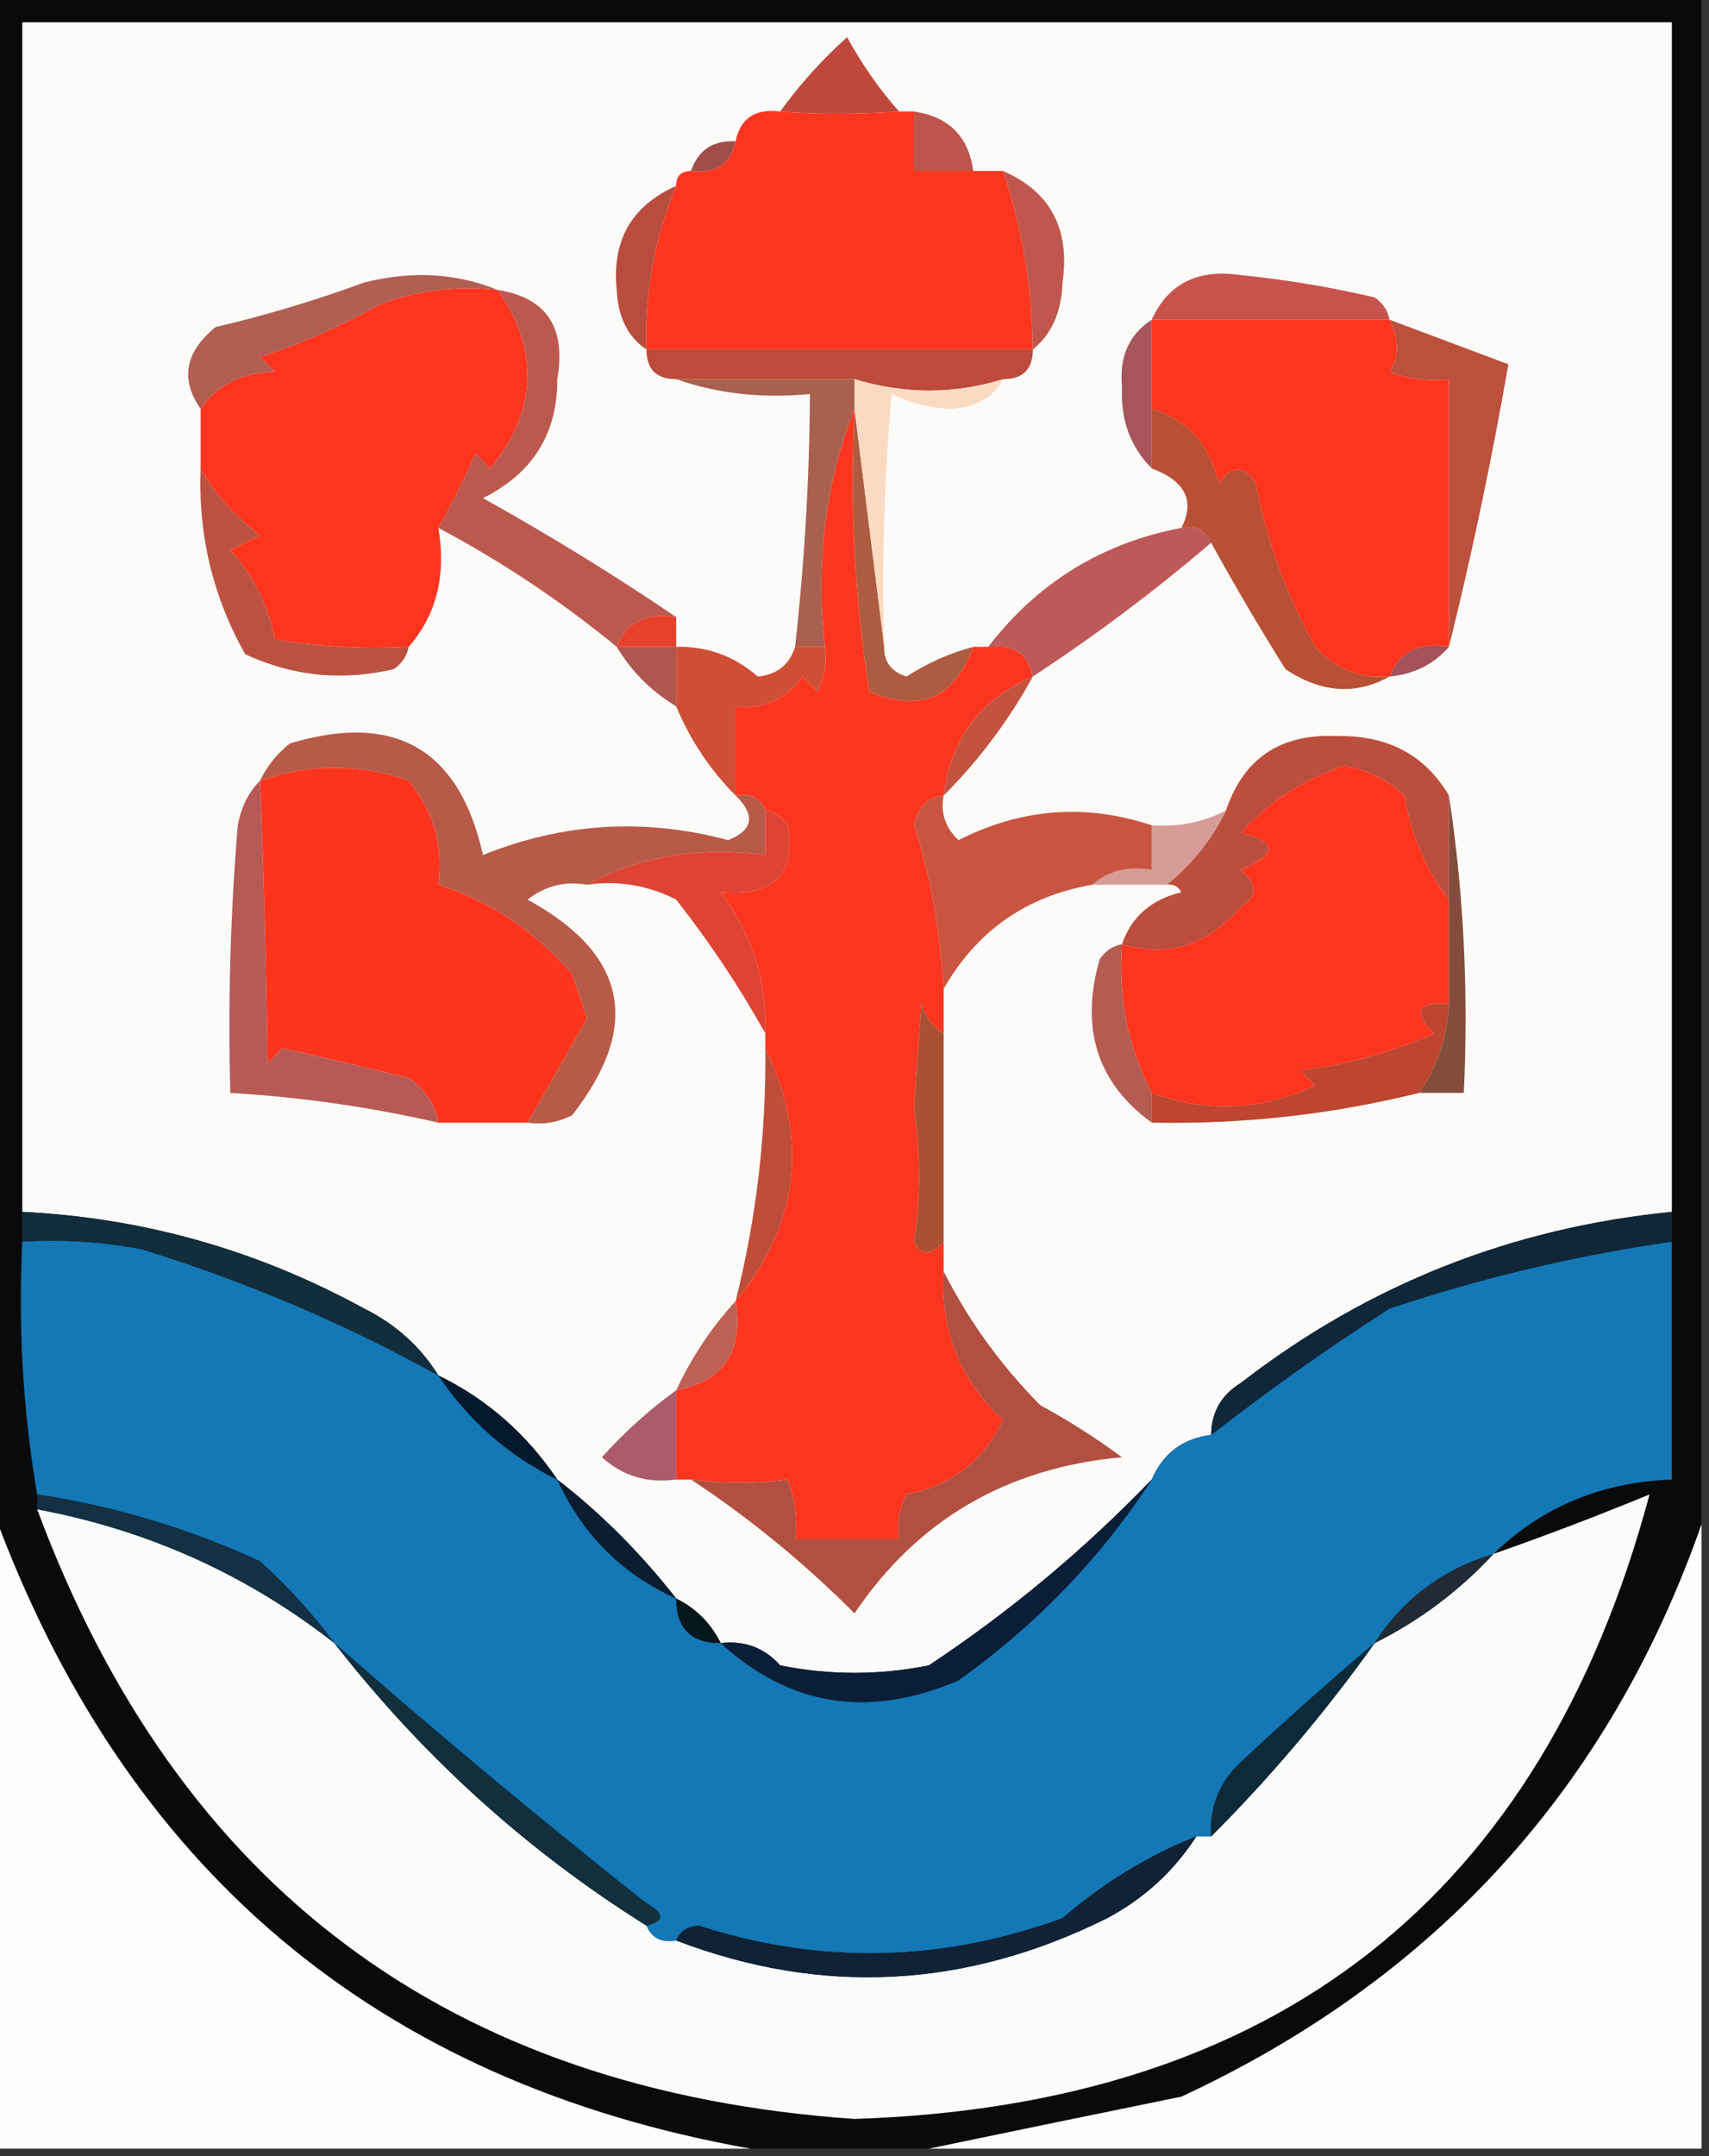 <?xml version="1.0" encoding="UTF-8"?>
<!DOCTYPE svg PUBLIC "-//W3C//DTD SVG 1.1//EN" "http://www.w3.org/Graphics/SVG/1.1/DTD/svg11.dtd">
<svg xmlns="http://www.w3.org/2000/svg" version="1.1" width="115px" height="145px" style="shape-rendering:geometricPrecision; text-rendering:geometricPrecision; image-rendering:optimizeQuality; fill-rule:evenodd; clip-rule:evenodd" xmlns:xlink="http://www.w3.org/1999/xlink">
<rect width="100%" height="100%" fill="#333333" stroke="none"/>
<g><path style="opacity:1" fill="#090a0c" d="M -0.5,-0.5 C 37.833,-0.5 76.167,-0.5 114.5,-0.5C 114.5,33.833 114.5,68.167 114.5,102.5C 108.294,120.21 96.628,133.043 79.5,141C 73.699,142.184 68.032,143.351 62.5,144.5C 58.5,144.5 54.5,144.5 50.5,144.5C 25.344,140.023 8.344,125.69 -0.5,101.5C -0.5,67.5 -0.5,33.5 -0.5,-0.5 Z"/></g>
<g><path style="opacity:1" fill="#fdfbfa" d="M 112.5,81.5 C 101.705,82.567 92.038,86.4 83.5,93C 82.177,93.816 81.511,94.983 81.5,96.5C 79.596,96.738 78.262,97.738 77.5,99.5C 72.935,104.236 67.935,108.402 62.5,112C 59.167,112.667 55.833,112.667 52.5,112C 51.437,110.812 50.103,110.312 48.5,110.5C 47.833,109.167 46.833,108.167 45.5,107.5C 43.091,104.425 40.425,101.758 37.5,99.5C 35.431,96.427 32.764,94.094 29.5,92.5C 28.284,90.549 26.617,89.049 24.5,88C 17.307,84.065 9.641,81.899 1.5,81.5C 1.5,54.833 1.5,28.167 1.5,1.5C 38.5,1.5 75.5,1.5 112.5,1.5C 112.5,28.167 112.5,54.833 112.5,81.5 Z"/></g>
<g><path style="opacity:1" fill="#be493a" d="M 60.5,7.5 C 57.523,7.684 54.856,7.684 52.5,7.5C 53.793,5.704 55.293,4.037 57,2.5C 57.997,4.323 59.164,5.99 60.5,7.5 Z"/></g>
<g><path style="opacity:1" fill="#fb3620" d="M 52.5,7.5 C 54.856,7.684 57.523,7.684 60.5,7.5C 60.833,7.5 61.167,7.5 61.5,7.5C 61.5,8.833 61.5,10.167 61.5,11.5C 62.833,11.5 64.167,11.5 65.5,11.5C 66.167,11.5 66.833,11.5 67.5,11.5C 68.799,15.37 69.466,19.37 69.5,23.5C 60.833,23.5 52.167,23.5 43.5,23.5C 43.381,19.653 44.047,15.986 45.5,12.5C 45.5,11.833 45.833,11.5 46.5,11.5C 48.179,11.715 49.179,11.048 49.5,9.5C 49.821,7.952 50.821,7.285 52.5,7.5 Z"/></g>
<g><path style="opacity:1" fill="#a14e4b" d="M 49.5,9.5 C 49.179,11.048 48.179,11.715 46.5,11.5C 46.973,10.094 47.973,9.427 49.5,9.5 Z"/></g>
<g><path style="opacity:1" fill="#be554c" d="M 61.5,7.5 C 63.833,7.833 65.167,9.167 65.5,11.5C 64.167,11.5 62.833,11.5 61.5,11.5C 61.5,10.167 61.5,8.833 61.5,7.5 Z"/></g>
<g><path style="opacity:1" fill="#bf574e" d="M 67.5,11.5 C 70.679,12.883 72.013,15.383 71.5,19C 71.431,20.985 70.765,22.485 69.5,23.5C 69.466,19.37 68.799,15.37 67.5,11.5 Z"/></g>
<g><path style="opacity:1" fill="#fd341e" d="M 33.5,19.5 C 36.313,23.597 36.147,27.597 33,31.5C 32.667,31.167 32.333,30.833 32,30.5C 31.215,32.249 30.382,33.916 29.5,35.5C 30.036,38.698 29.369,41.365 27.5,43.5C 24.482,43.665 21.482,43.498 18.5,43C 18.045,40.688 17.045,38.688 15.5,37C 16.167,36.667 16.833,36.333 17.5,36C 15.806,34.75 14.473,33.25 13.5,31.5C 13.5,30.167 13.5,28.833 13.5,27.5C 14.589,25.883 16.256,25.05 18.5,25C 18.167,24.667 17.833,24.333 17.5,24C 20.279,23.111 22.945,21.945 25.5,20.5C 28.087,19.52 30.753,19.187 33.5,19.5 Z"/></g>
<g><path style="opacity:1" fill="#c7544c" d="M 93.5,21.5 C 88.167,21.5 82.833,21.5 77.5,21.5C 78.607,19.069 80.607,18.069 83.5,18.5C 86.532,18.806 89.532,19.306 92.5,20C 93.056,20.383 93.389,20.883 93.5,21.5 Z"/></g>
<g><path style="opacity:1" fill="#b84c3e" d="M 45.5,12.5 C 44.047,15.986 43.381,19.653 43.5,23.5C 42.252,22.666 41.585,21.333 41.5,19.5C 41.159,16.181 42.492,13.848 45.5,12.5 Z"/></g>
<g><path style="opacity:1" fill="#fd341e" d="M 77.5,21.5 C 82.833,21.5 88.167,21.5 93.5,21.5C 94.171,22.847 94.171,24.014 93.5,25C 94.793,25.49 96.127,25.657 97.5,25.5C 97.5,31.5 97.5,37.5 97.5,43.5C 95.517,43.157 94.183,43.824 93.5,45.5C 91.508,45.672 89.841,45.005 88.5,43.5C 86.569,40.04 85.236,36.373 84.5,32.5C 83.726,31.289 82.893,31.289 82,32.5C 81.388,29.885 79.888,28.219 77.5,27.5C 77.5,25.5 77.5,23.5 77.5,21.5 Z"/></g>
<g><path style="opacity:1" fill="#b05f52" d="M 33.5,19.5 C 30.753,19.187 28.087,19.52 25.5,20.5C 22.945,21.945 20.279,23.111 17.5,24C 17.833,24.333 18.167,24.667 18.5,25C 16.256,25.05 14.589,25.883 13.5,27.5C 12.113,25.511 12.447,23.678 14.5,22C 17.893,21.202 21.227,20.202 24.5,19C 27.697,18.195 30.697,18.362 33.5,19.5 Z"/></g>
<g><path style="opacity:1" fill="#bd4a3a" d="M 43.5,23.5 C 52.167,23.5 60.833,23.5 69.5,23.5C 69.5,24.833 68.833,25.5 67.5,25.5C 64.206,26.519 60.872,26.519 57.5,25.5C 53.5,25.5 49.5,25.5 45.5,25.5C 44.167,25.5 43.5,24.833 43.5,23.5 Z"/></g>
<g><path style="opacity:1" fill="#bb503c" d="M 93.5,21.5 C 96.15,22.49 98.817,23.49 101.5,24.5C 100.363,31.01 99.03,37.343 97.5,43.5C 97.5,37.5 97.5,31.5 97.5,25.5C 96.127,25.657 94.793,25.49 93.5,25C 94.171,24.014 94.171,22.847 93.5,21.5 Z"/></g>
<g><path style="opacity:1" fill="#a8545b" d="M 77.5,21.5 C 77.5,23.5 77.5,25.5 77.5,27.5C 77.5,28.833 77.5,30.167 77.5,31.5C 76.06,30.054 75.393,28.221 75.5,26C 75.307,23.992 75.974,22.492 77.5,21.5 Z"/></g>
<g><path style="opacity:1" fill="#ae5c41" d="M 57.5,27.5 C 58.167,32.833 58.833,38.167 59.5,43.5C 59.47,44.497 59.97,45.164 61,45.5C 62.406,44.586 63.906,43.919 65.5,43.5C 64.222,46.972 61.889,47.972 58.5,46.5C 57.504,40.202 57.17,33.868 57.5,27.5 Z"/></g>
<g><path style="opacity:1" fill="#fbdac2" d="M 57.5,25.5 C 60.872,26.519 64.206,26.519 67.5,25.5C 66.848,26.725 65.681,27.392 64,27.5C 62.564,27.441 61.231,27.108 60,26.5C 59.501,32.157 59.334,37.824 59.5,43.5C 58.833,38.167 58.167,32.833 57.5,27.5C 57.5,26.833 57.5,26.167 57.5,25.5 Z"/></g>
<g><path style="opacity:1" fill="#bc594f" d="M 33.5,19.5 C 36.775,20.019 38.108,22.019 37.5,25.5C 37.518,29.162 35.852,31.828 32.5,33.5C 37.026,36.021 41.359,38.688 45.5,41.5C 43.517,41.157 42.183,41.824 41.5,43.5C 37.772,40.441 33.772,37.774 29.5,35.5C 30.382,33.916 31.215,32.249 32,30.5C 32.333,30.833 32.667,31.167 33,31.5C 36.147,27.597 36.313,23.597 33.5,19.5 Z"/></g>
<g><path style="opacity:1" fill="#fb3620" d="M 57.5,27.5 C 57.17,33.868 57.504,40.202 58.5,46.5C 61.889,47.972 64.222,46.972 65.5,43.5C 65.833,43.5 66.167,43.5 66.5,43.5C 68.179,43.285 69.179,43.952 69.5,45.5C 65.975,47.025 63.975,49.691 63.5,53.5C 62.414,53.62 61.747,54.287 61.5,55.5C 62.571,58.712 63.238,62.378 63.5,66.5C 63.5,67.5 63.5,68.5 63.5,69.5C 62.778,69.082 62.278,68.416 62,67.5C 61.833,69.833 61.667,72.167 61.5,74.5C 61.954,77.676 61.954,80.676 61.5,83.5C 61.97,84.463 62.636,84.463 63.5,83.5C 63.5,84.167 63.5,84.833 63.5,85.5C 63.266,89.467 64.6,92.8 67.5,95.5C 66.182,98.245 64.015,99.912 61,100.5C 60.517,101.448 60.35,102.448 60.5,103.5C 58.167,103.5 55.833,103.5 53.5,103.5C 53.657,102.127 53.49,100.793 53,99.5C 51.044,99.784 48.877,99.784 46.5,99.5C 46.167,99.5 45.833,99.5 45.5,99.5C 45.5,97.5 45.5,95.5 45.5,93.5C 48.697,92.888 50.031,90.888 49.5,87.5C 53.782,82.3 54.448,76.634 51.5,70.5C 51.5,70.167 51.5,69.833 51.5,69.5C 51.605,65.98 50.605,62.814 48.5,60C 52.089,60.29 53.589,58.79 53,55.5C 52.617,54.944 52.117,54.611 51.5,54.5C 51.158,53.662 50.492,53.328 49.5,53.5C 49.5,51.5 49.5,49.5 49.5,47.5C 51.39,47.703 52.89,47.037 54,45.5C 54.333,45.833 54.667,46.167 55,46.5C 55.483,45.552 55.65,44.552 55.5,43.5C 54.887,37.729 55.554,32.396 57.5,27.5 Z"/></g>
<g><path style="opacity:1" fill="#bb5241" d="M 13.5,31.5 C 14.473,33.25 15.806,34.75 17.5,36C 16.833,36.333 16.167,36.667 15.5,37C 17.045,38.688 18.045,40.688 18.5,43C 21.482,43.498 24.482,43.665 27.5,43.5C 27.389,44.117 27.056,44.617 26.5,45C 23.036,45.817 19.702,45.483 16.5,44C 14.327,40.14 13.327,35.973 13.5,31.5 Z"/></g>
<g><path style="opacity:1" fill="#bd5a59" d="M 79.5,35.5 C 80.492,35.328 81.158,35.662 81.5,36.5C 77.704,39.741 73.704,42.741 69.5,45.5C 69.179,43.952 68.179,43.285 66.5,43.5C 69.819,39.181 74.152,36.514 79.5,35.5 Z"/></g>
<g><path style="opacity:1" fill="#a9604f" d="M 45.5,25.5 C 49.5,25.5 53.5,25.5 57.5,25.5C 57.5,26.167 57.5,26.833 57.5,27.5C 55.554,32.396 54.887,37.729 55.5,43.5C 54.833,43.5 54.167,43.5 53.5,43.5C 54.134,37.855 54.468,32.189 54.5,26.5C 51.287,26.81 48.287,26.477 45.5,25.5 Z"/></g>
<g><path style="opacity:1" fill="#b75034" d="M 77.5,27.5 C 79.888,28.219 81.388,29.885 82,32.5C 82.893,31.289 83.726,31.289 84.5,32.5C 85.236,36.373 86.569,40.04 88.5,43.5C 89.841,45.005 91.508,45.672 93.5,45.5C 91.228,46.764 88.894,46.598 86.5,45C 84.669,42.075 83.003,39.241 81.5,36.5C 81.158,35.662 80.492,35.328 79.5,35.5C 80.429,33.678 79.762,32.345 77.5,31.5C 77.5,30.167 77.5,28.833 77.5,27.5 Z"/></g>
<g><path style="opacity:1" fill="#e6412b" d="M 45.5,41.5 C 45.5,42.167 45.5,42.833 45.5,43.5C 44.167,43.5 42.833,43.5 41.5,43.5C 42.183,41.824 43.517,41.157 45.5,41.5 Z"/></g>
<g><path style="opacity:1" fill="#a55159" d="M 97.5,43.5 C 96.486,44.674 95.153,45.34 93.5,45.5C 94.183,43.824 95.517,43.157 97.5,43.5 Z"/></g>
<g><path style="opacity:1" fill="#ae5751" d="M 41.5,43.5 C 42.833,43.5 44.167,43.5 45.5,43.5C 45.5,44.833 45.5,46.167 45.5,47.5C 43.833,46.5 42.5,45.167 41.5,43.5 Z"/></g>
<g><path style="opacity:1" fill="#cf4e36" d="M 45.5,43.5 C 47.569,43.449 49.403,44.115 51,45.5C 52.301,45.361 53.134,44.695 53.5,43.5C 54.167,43.5 54.833,43.5 55.5,43.5C 55.65,44.552 55.483,45.552 55,46.5C 54.667,46.167 54.333,45.833 54,45.5C 52.89,47.037 51.39,47.703 49.5,47.5C 49.5,49.5 49.5,51.5 49.5,53.5C 47.782,51.777 46.449,49.777 45.5,47.5C 45.5,46.167 45.5,44.833 45.5,43.5 Z"/></g>
<g><path style="opacity:1" fill="#c1533f" d="M 69.5,45.5 C 67.878,48.455 65.878,51.121 63.5,53.5C 63.975,49.691 65.975,47.025 69.5,45.5 Z"/></g>
<g><path style="opacity:1" fill="#bc4e3d" d="M 97.5,53.5 C 97.5,55.833 97.5,58.167 97.5,60.5C 95.974,58.55 94.974,56.217 94.5,53.5C 93.377,52.456 92.044,51.79 90.5,51.5C 87.785,52.378 85.451,53.878 83.5,56C 85.991,56.626 85.991,57.459 83.5,58.5C 84.641,59.425 84.641,60.259 83.5,61C 81.203,63.603 78.536,64.436 75.5,63.5C 76.122,61.665 77.456,60.498 79.5,60C 79.272,59.601 78.938,59.435 78.5,59.5C 80.193,58.147 81.526,56.48 82.5,54.5C 83.68,50.985 86.18,49.318 90,49.5C 93.396,49.444 95.896,50.777 97.5,53.5 Z"/></g>
<g><path style="opacity:1" fill="#fc341e" d="M 35.5,75.5 C 33.5,75.5 31.5,75.5 29.5,75.5C 29.279,74.265 28.612,73.265 27.5,72.5C 24.634,71.792 21.8,71.125 19,70.5C 18.667,70.833 18.333,71.167 18,71.5C 17.916,65.022 17.75,58.689 17.5,52.5C 20.83,51.334 24.163,51.334 27.5,52.5C 29.173,54.523 29.84,56.856 29.5,59.5C 32.948,60.577 35.948,62.577 38.5,65.5C 38.833,66.5 39.167,67.5 39.5,68.5C 38.185,70.831 36.852,73.164 35.5,75.5 Z"/></g>
<g><path style="opacity:1" fill="#fd341e" d="M 97.5,60.5 C 97.5,62.833 97.5,65.167 97.5,67.5C 95.352,67.389 95.019,68.056 96.5,69.5C 93.633,70.774 90.633,71.608 87.5,72C 87.833,72.333 88.167,72.667 88.5,73C 84.911,74.688 81.244,74.855 77.5,73.5C 75.899,70.416 75.232,67.083 75.5,63.5C 78.536,64.436 81.203,63.603 83.5,61C 84.641,60.259 84.641,59.425 83.5,58.5C 85.991,57.459 85.991,56.626 83.5,56C 85.451,53.878 87.785,52.378 90.5,51.5C 92.044,51.79 93.377,52.456 94.5,53.5C 94.974,56.217 95.974,58.55 97.5,60.5 Z"/></g>
<g><path style="opacity:1" fill="#d79c98" d="M 82.5,54.5 C 81.526,56.48 80.193,58.147 78.5,59.5C 76.833,59.5 75.167,59.5 73.5,59.5C 74.568,58.566 75.901,58.232 77.5,58.5C 77.5,57.5 77.5,56.5 77.5,55.5C 79.291,55.634 80.958,55.301 82.5,54.5 Z"/></g>
<g><path style="opacity:1" fill="#b85a48" d="M 49.5,53.5 C 50.492,53.328 51.158,53.662 51.5,54.5C 51.5,55.5 51.5,56.5 51.5,57.5C 47.029,56.911 43.029,57.577 39.5,59.5C 38.022,59.238 36.689,59.571 35.5,60.5C 42.198,64.154 43.198,68.988 38.5,75C 37.552,75.483 36.552,75.65 35.5,75.5C 36.852,73.164 38.185,70.831 39.5,68.5C 39.167,67.5 38.833,66.5 38.5,65.5C 35.948,62.577 32.948,60.577 29.5,59.5C 29.84,56.856 29.173,54.523 27.5,52.5C 24.163,51.334 20.83,51.334 17.5,52.5C 17.953,51.542 18.619,50.708 19.5,50C 26.575,47.868 30.909,50.368 32.5,57.5C 37.881,55.329 43.381,54.996 49,56.5C 50.683,55.824 50.85,54.824 49.5,53.5 Z"/></g>
<g><path style="opacity:1" fill="#dd4434" d="M 51.5,54.5 C 52.117,54.611 52.617,54.944 53,55.5C 53.589,58.79 52.089,60.29 48.5,60C 50.605,62.814 51.605,65.98 51.5,69.5C 49.772,66.394 47.772,63.394 45.5,60.5C 43.604,59.534 41.604,59.201 39.5,59.5C 43.029,57.577 47.029,56.911 51.5,57.5C 51.5,56.5 51.5,55.5 51.5,54.5 Z"/></g>
<g><path style="opacity:1" fill="#844d3b" d="M 97.5,53.5 C 98.491,59.979 98.824,66.646 98.5,73.5C 97.5,73.5 96.5,73.5 95.5,73.5C 96.72,71.718 97.386,69.718 97.5,67.5C 97.5,65.167 97.5,62.833 97.5,60.5C 97.5,58.167 97.5,55.833 97.5,53.5 Z"/></g>
<g><path style="opacity:1" fill="#c95541" d="M 63.5,53.5 C 63.281,54.675 63.614,55.675 64.5,56.5C 68.717,54.359 73.05,54.026 77.5,55.5C 77.5,56.5 77.5,57.5 77.5,58.5C 75.901,58.232 74.568,58.566 73.5,59.5C 69.07,60.263 65.736,62.597 63.5,66.5C 63.238,62.378 62.571,58.712 61.5,55.5C 61.747,54.287 62.414,53.62 63.5,53.5 Z"/></g>
<g><path style="opacity:1" fill="#b75a56" d="M 17.5,52.5 C 17.75,58.689 17.916,65.022 18,71.5C 18.333,71.167 18.667,70.833 19,70.5C 21.8,71.125 24.634,71.792 27.5,72.5C 28.612,73.265 29.279,74.265 29.5,75.5C 24.893,74.446 20.227,73.779 15.5,73.5C 15.334,67.491 15.501,61.491 16,55.5C 16.232,54.263 16.732,53.263 17.5,52.5 Z"/></g>
<g><path style="opacity:1" fill="#b45c52" d="M 75.5,63.5 C 75.232,67.083 75.899,70.416 77.5,73.5C 77.5,74.167 77.5,74.833 77.5,75.5C 73.83,72.829 72.663,69.162 74,64.5C 74.383,63.944 74.883,63.611 75.5,63.5 Z"/></g>
<g><path style="opacity:1" fill="#be452f" d="M 97.5,67.5 C 97.386,69.718 96.72,71.718 95.5,73.5C 89.6,74.957 83.6,75.623 77.5,75.5C 77.5,74.833 77.5,74.167 77.5,73.5C 81.244,74.855 84.911,74.688 88.5,73C 88.167,72.667 87.833,72.333 87.5,72C 90.633,71.608 93.633,70.774 96.5,69.5C 95.019,68.056 95.352,67.389 97.5,67.5 Z"/></g>
<g><path style="opacity:1" fill="#ab5133" d="M 63.5,69.5 C 63.5,74.167 63.5,78.833 63.5,83.5C 62.636,84.463 61.97,84.463 61.5,83.5C 61.954,80.676 61.954,77.676 61.5,74.5C 61.667,72.167 61.833,69.833 62,67.5C 62.278,68.416 62.778,69.082 63.5,69.5 Z"/></g>
<g><path style="opacity:1" fill="#be4d39" d="M 51.5,70.5 C 54.448,76.634 53.782,82.3 49.5,87.5C 50.897,81.929 51.563,76.262 51.5,70.5 Z"/></g>
<g><path style="opacity:1" fill="#1477b6" d="M 1.5,83.5 C 4.187,83.336 6.854,83.503 9.5,84C 16.534,86.171 23.201,89.005 29.5,92.5C 31.569,95.573 34.236,97.906 37.5,99.5C 39.167,103.167 41.833,105.833 45.5,107.5C 45.5,109.5 46.5,110.5 48.5,110.5C 53.152,114.752 58.486,115.586 64.5,113C 69.731,109.27 74.065,104.77 77.5,99.5C 78.262,97.738 79.596,96.738 81.5,96.5C 85.343,93.498 89.343,90.664 93.5,88C 99.716,85.924 106.049,84.424 112.5,83.5C 112.5,88.833 112.5,94.167 112.5,99.5C 107.775,99.668 103.775,101.334 100.5,104.5C 97.07,105.542 94.403,107.542 92.5,110.5C 89.527,113.007 86.527,115.674 83.5,118.5C 82.05,119.85 81.383,121.516 81.5,123.5C 81.167,123.5 80.833,123.5 80.5,123.5C 77.222,124.809 74.222,126.642 71.5,129C 63.358,131.972 55.191,132.139 47,129.5C 46.235,129.57 45.735,129.903 45.5,130.5C 44.508,130.672 43.842,130.338 43.5,129.5C 44.738,129.19 44.738,128.69 43.5,128C 36.34,122.339 29.34,116.505 22.5,110.5C 21.091,108.583 19.424,106.75 17.5,105C 12.695,102.787 7.696,101.287 2.5,100.5C 1.548,94.925 1.214,89.259 1.5,83.5 Z"/></g>
<g><path style="opacity:1" fill="#122d3b" d="M 1.5,81.5 C 9.641,81.899 17.307,84.065 24.5,88C 26.617,89.049 28.284,90.549 29.5,92.5C 23.201,89.005 16.534,86.171 9.5,84C 6.854,83.503 4.187,83.336 1.5,83.5C 1.5,82.833 1.5,82.167 1.5,81.5 Z"/></g>
<g><path style="opacity:1" fill="#0f2739" d="M 112.5,81.5 C 112.5,82.167 112.5,82.833 112.5,83.5C 106.049,84.424 99.716,85.924 93.5,88C 89.343,90.664 85.343,93.498 81.5,96.5C 81.511,94.983 82.177,93.816 83.5,93C 92.038,86.4 101.705,82.567 112.5,81.5 Z"/></g>
<g><path style="opacity:1" fill="#bc6154" d="M 49.5,87.5 C 50.031,90.888 48.697,92.888 45.5,93.5C 46.546,91.264 47.88,89.264 49.5,87.5 Z"/></g>
<g><path style="opacity:1" fill="#05192e" d="M 29.5,92.5 C 32.764,94.094 35.431,96.427 37.5,99.5C 34.236,97.906 31.569,95.573 29.5,92.5 Z"/></g>
<g><path style="opacity:1" fill="#ab5b69" d="M 45.5,93.5 C 45.5,95.5 45.5,97.5 45.5,99.5C 43.571,99.769 41.905,99.269 40.5,98C 42.038,96.293 43.704,94.793 45.5,93.5 Z"/></g>
<g><path style="opacity:1" fill="#b15041" d="M 63.5,85.5 C 65.156,88.789 67.323,91.789 70,94.5C 71.918,95.542 73.751,96.709 75.5,98C 67.748,98.702 61.748,102.202 57.5,108.5C 54.105,105.098 50.438,102.098 46.5,99.5C 48.877,99.784 51.044,99.784 53,99.5C 53.49,100.793 53.657,102.127 53.5,103.5C 55.833,103.5 58.167,103.5 60.5,103.5C 60.35,102.448 60.517,101.448 61,100.5C 64.015,99.912 66.182,98.245 67.5,95.5C 64.6,92.8 63.266,89.467 63.5,85.5 Z"/></g>
<g><path style="opacity:1" fill="#fafbfb" d="M 2.5,101.5 C 9.949,102.894 16.616,105.894 22.5,110.5C 28.445,118.124 35.445,124.458 43.5,129.5C 43.842,130.338 44.508,130.672 45.5,130.5C 55.31,134.237 64.977,133.737 74.5,129C 76.996,127.669 78.996,125.836 80.5,123.5C 80.833,123.5 81.167,123.5 81.5,123.5C 85.513,119.485 89.179,115.152 92.5,110.5C 95.533,108.984 98.2,106.984 100.5,104.5C 103.987,103.28 107.487,101.947 111,100.5C 103.728,127.575 85.894,141.575 57.5,142.5C 30.295,140.617 11.962,126.95 2.5,101.5 Z"/></g>
<g><path style="opacity:1" fill="#fefefe" d="M -0.5,101.5 C 8.344,125.69 25.344,140.023 50.5,144.5C 33.5,144.5 16.5,144.5 -0.5,144.5C -0.5,130.167 -0.5,115.833 -0.5,101.5 Z"/></g>
<g><path style="opacity:1" fill="#0a1d31" d="M 37.5,99.5 C 40.425,101.758 43.091,104.425 45.5,107.5C 41.833,105.833 39.167,103.167 37.5,99.5 Z"/></g>
<g><path style="opacity:1" fill="#fdfdfd" d="M 114.5,102.5 C 114.5,116.5 114.5,130.5 114.5,144.5C 97.167,144.5 79.833,144.5 62.5,144.5C 68.032,143.351 73.699,142.184 79.5,141C 96.628,133.043 108.294,120.21 114.5,102.5 Z"/></g>
<g><path style="opacity:1" fill="#0a1e38" d="M 77.5,99.5 C 74.065,104.77 69.731,109.27 64.5,113C 58.486,115.586 53.152,114.752 48.5,110.5C 50.103,110.312 51.437,110.812 52.5,112C 55.833,112.667 59.167,112.667 62.5,112C 67.935,108.402 72.935,104.236 77.5,99.5 Z"/></g>
<g><path style="opacity:1" fill="#143044" d="M 2.5,101.5 C 2.5,101.167 2.5,100.833 2.5,100.5C 7.696,101.287 12.695,102.787 17.5,105C 19.424,106.75 21.091,108.583 22.5,110.5C 16.616,105.894 9.949,102.894 2.5,101.5 Z"/></g>
<g><path style="opacity:1" fill="#212b36" d="M 100.5,104.5 C 98.2,106.984 95.533,108.984 92.5,110.5C 94.403,107.542 97.07,105.542 100.5,104.5 Z"/></g>
<g><path style="opacity:1" fill="#04171c" d="M 45.5,107.5 C 46.833,108.167 47.833,109.167 48.5,110.5C 46.5,110.5 45.5,109.5 45.5,107.5 Z"/></g>
<g><path style="opacity:1" fill="#0c2a37" d="M 92.5,110.5 C 89.179,115.152 85.513,119.485 81.5,123.5C 81.383,121.516 82.05,119.85 83.5,118.5C 86.527,115.674 89.527,113.007 92.5,110.5 Z"/></g>
<g><path style="opacity:1" fill="#122f3b" d="M 22.5,110.5 C 29.34,116.505 36.34,122.339 43.5,128C 44.738,128.69 44.738,129.19 43.5,129.5C 35.445,124.458 28.445,118.124 22.5,110.5 Z"/></g>
<g><path style="opacity:1" fill="#102235" d="M 80.5,123.5 C 78.996,125.836 76.996,127.669 74.5,129C 64.977,133.737 55.31,134.237 45.5,130.5C 45.735,129.903 46.235,129.57 47,129.5C 55.191,132.139 63.358,131.972 71.5,129C 74.222,126.642 77.222,124.809 80.5,123.5 Z"/></g>
</svg>
